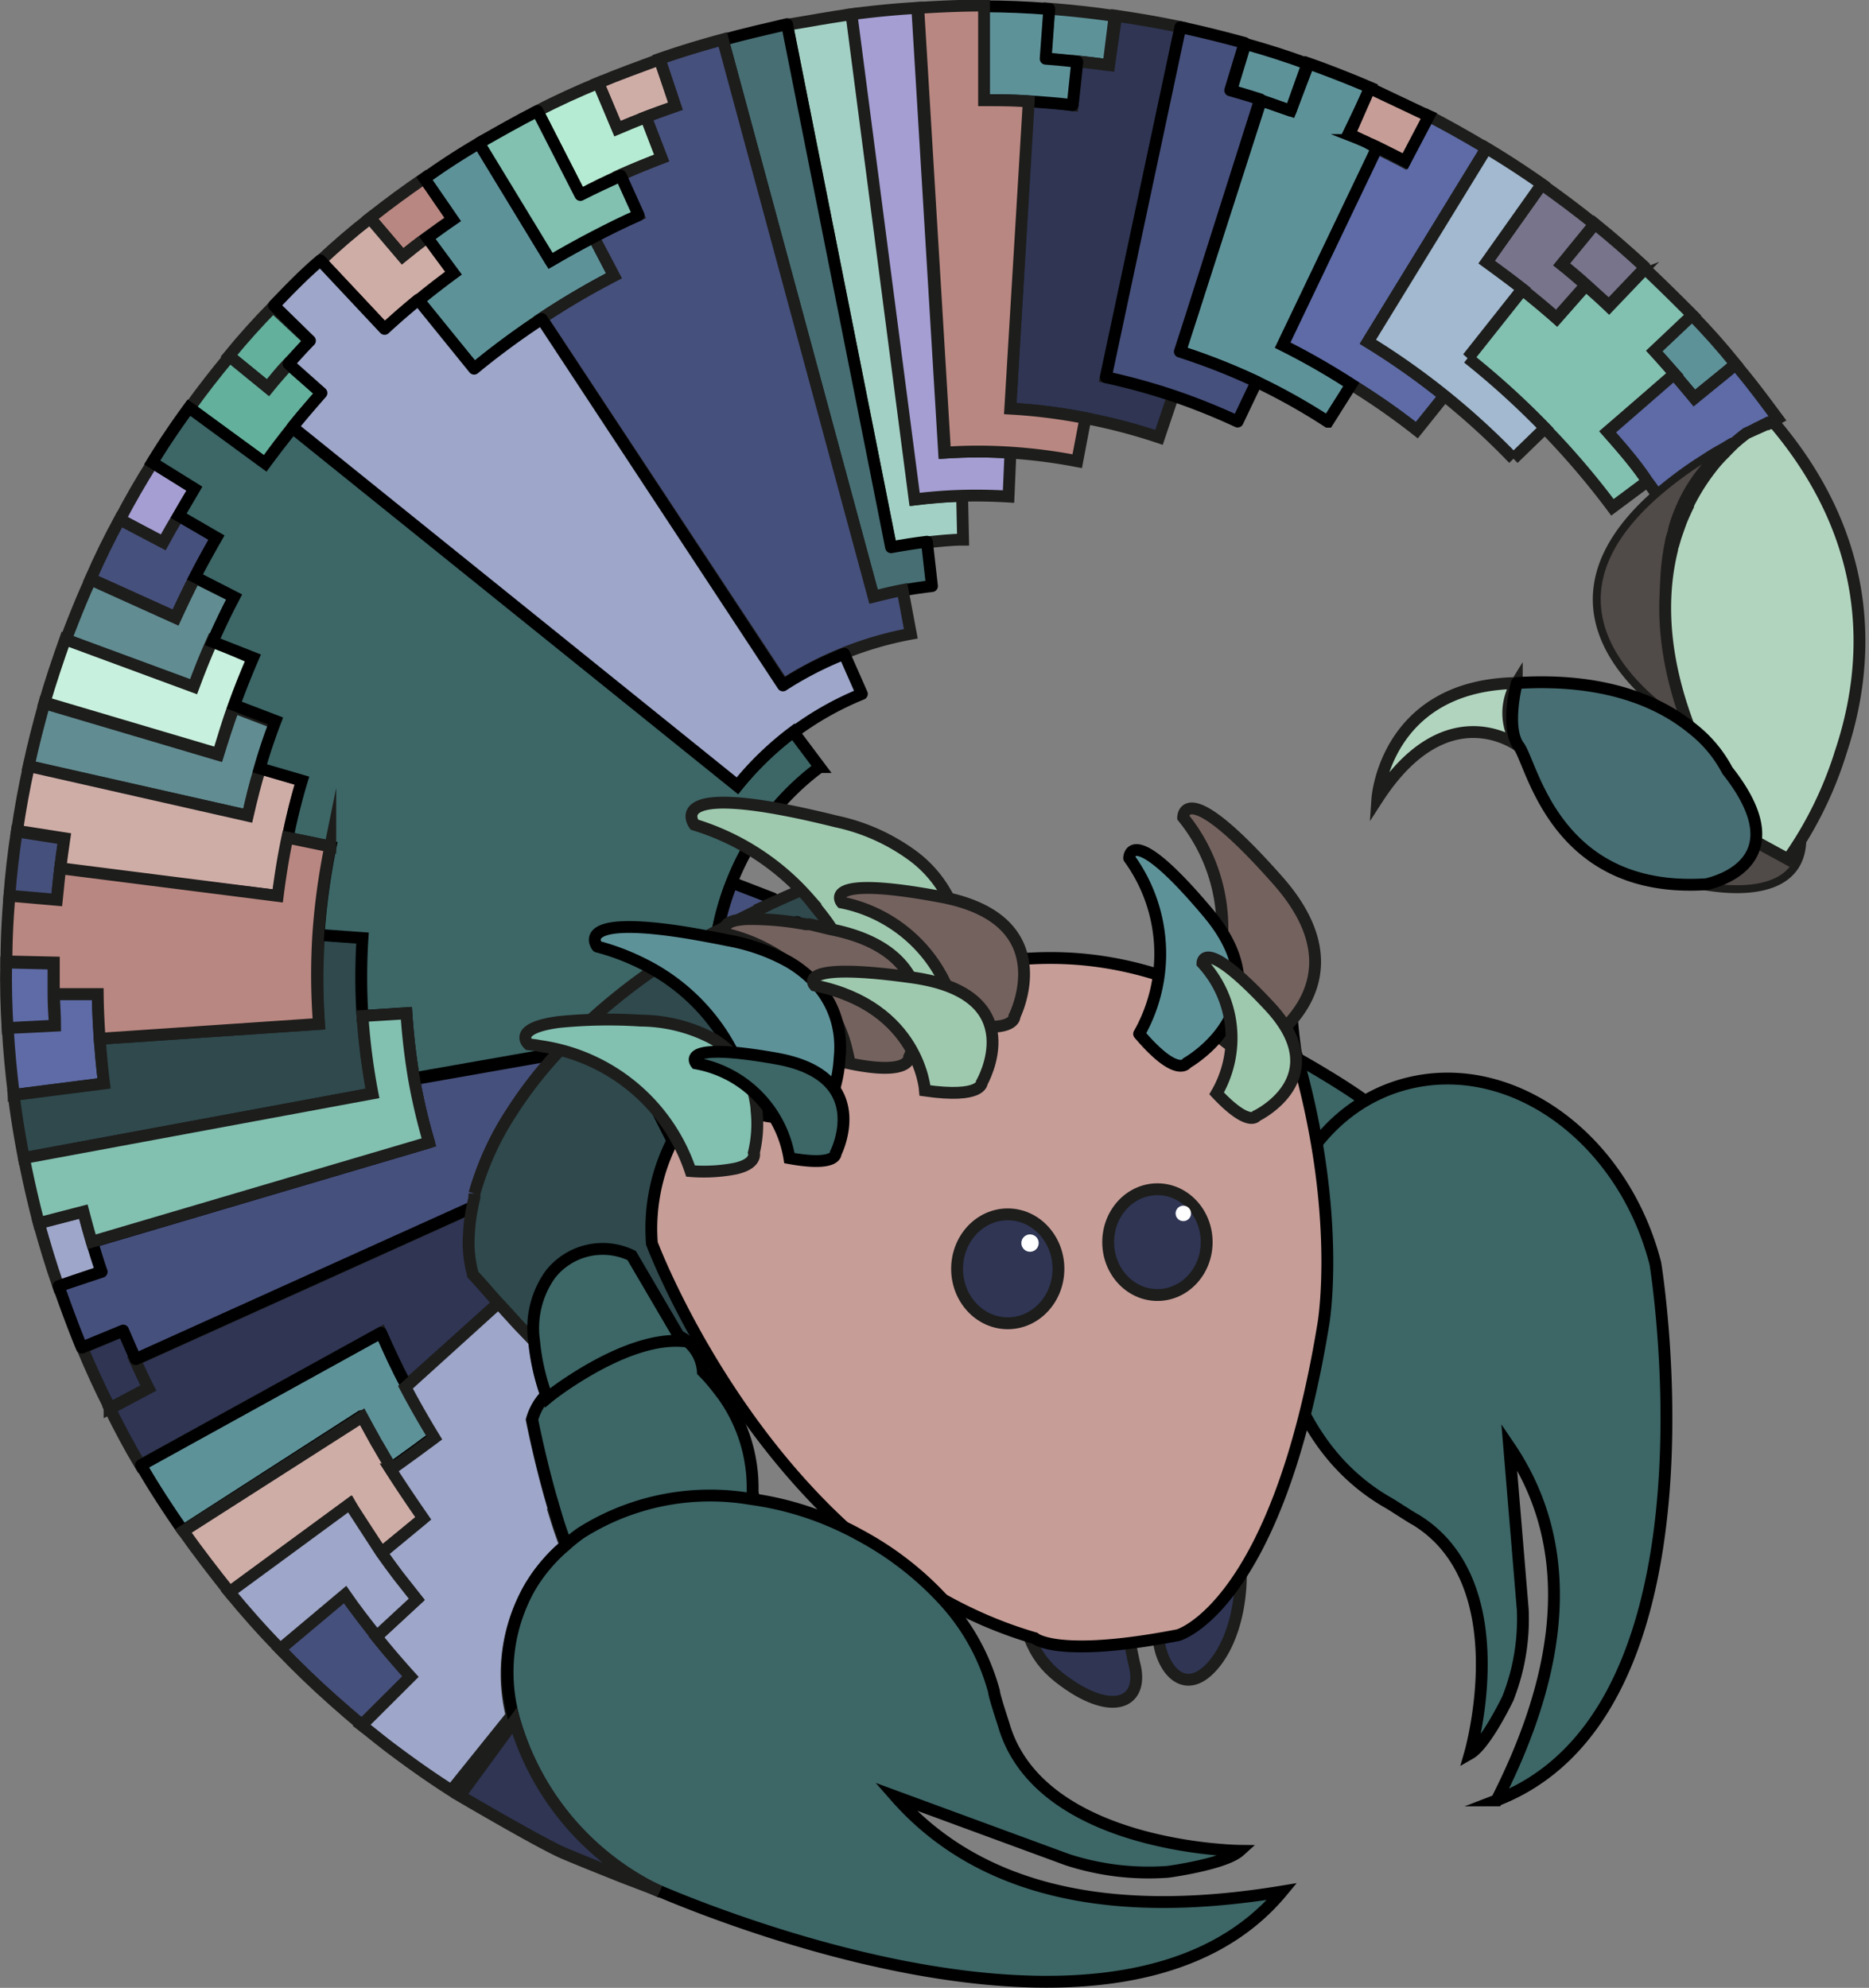 <svg id="Layer_1" data-name="Layer 1" xmlns="http://www.w3.org/2000/svg" viewBox="0 0 118.38 125.9"><rect x="0" y="0" width="118.38" height="125.9" fill="#808080" stroke="none"/><defs><style>.cls-1{fill:#2f3553;}.cls-1,.cls-10,.cls-11,.cls-13,.cls-16,.cls-2,.cls-21,.cls-22,.cls-23,.cls-24,.cls-28,.cls-29,.cls-3,.cls-30,.cls-31,.cls-4,.cls-5,.cls-6,.cls-7,.cls-8,.cls-9{stroke:#1d1d1b;}.cls-1,.cls-10,.cls-11,.cls-12,.cls-13,.cls-16,.cls-2,.cls-20,.cls-21,.cls-22,.cls-23,.cls-24,.cls-25,.cls-28,.cls-29,.cls-3,.cls-30,.cls-31,.cls-32,.cls-4,.cls-5,.cls-6,.cls-7,.cls-8,.cls-9{stroke-miterlimit:10;}.cls-1,.cls-10,.cls-11,.cls-12,.cls-13,.cls-14,.cls-15,.cls-16,.cls-17,.cls-18,.cls-19,.cls-2,.cls-20,.cls-21,.cls-22,.cls-23,.cls-24,.cls-25,.cls-26,.cls-28,.cls-29,.cls-3,.cls-31,.cls-32,.cls-4,.cls-5,.cls-6,.cls-7,.cls-8,.cls-9{stroke-width:0.75px;}.cls-12,.cls-14,.cls-2{fill:#5e9299;}.cls-17,.cls-3{fill:#82c0b0;}.cls-4{fill:#5e6ba6;}.cls-5{fill:#cfada7;}.cls-6{fill:#b6ebd3;}.cls-7{fill:#b98781;}.cls-8{fill:#63b09c;}.cls-9{fill:#77748b;}.cls-10{fill:#a2d0c4;}.cls-11{fill:#a2b9d0;}.cls-12,.cls-14,.cls-15,.cls-17,.cls-18,.cls-19,.cls-20,.cls-25,.cls-26,.cls-32{stroke:#000;}.cls-13{fill:#a49ed3;}.cls-14,.cls-15,.cls-17,.cls-18,.cls-19,.cls-26{stroke-linecap:round;stroke-linejoin:round;}.cls-15{fill:#476e73;}.cls-16,.cls-19{fill:#46507c;}.cls-18,.cls-23{fill:#9ea6c9;}.cls-20{fill:#c69d97;}.cls-21{fill:#618c92;}.cls-22{fill:#2f494d;}.cls-24{fill:#c8f0de;}.cls-25{fill:#3d6666;}.cls-26{fill:#638ab0;}.cls-27,.cls-32{fill:none;}.cls-28{fill:#74625e;}.cls-29{fill:#9ec9ae;}.cls-30{fill:#504a48;stroke-width:0.5px;}.cls-31{fill:#b1d4be;}.cls-33{fill:#fff;}</style></defs><path class="cls-1" d="M82.91,98.74c-.28-2.3-1.68-1.18-2.93-.85s-2.81,1.29-2.21,3.52a22.55,22.55,0,0,1,0,2.6c0,2.07,1.54,4.29,3.43,2.16C82.56,104.64,83.28,101.78,82.91,98.74Z" transform="translate(-4.41 -0.65)"/><path class="cls-1" d="M69,101.83c-.38-2.51,2.11-3,3.62-3s2.94.78,2.94,3.31c0,.46.59,3.49.7,3.9.58,2.2-1,3.26-3.79,1.54C70.47,106.3,69.51,105.15,69,101.83Z" transform="translate(-4.41 -0.65)"/><path class="cls-2" d="M114.33,23.7l-.45.39-2.15,1.75c-.43-.51-.85-1-1.29-1.52s-.87-1-1.32-1.48l2-1.89.42-.38C112.54,21.58,113.46,22.62,114.33,23.7Z" transform="translate(-4.41 -0.65)"/><path class="cls-3" d="M108.77,31.12l-2.23,1.66a50.06,50.06,0,0,0-4.27-5,51.19,51.19,0,0,0-4.89-4.42L100.84,19c.74.6,1.46,1.19,2.17,1.82l1.84-2.09c.5.43,1,.88,1.47,1.33l1.91-2,.38-.39c1,.95,2,1.93,3,2.94v0l-.42.38-2,1.89c.45.49.89,1,1.32,1.48L106.24,28C107.12,29,108,30,108.77,31.12Z" transform="translate(-4.41 -0.65)"/><path class="cls-4" d="M117,27.16l-.22.12-.07,0-.08.05-.15.08-.07,0-.34.17-.54.28a9,9,0,0,0-1.7,1.3L112,30.89h0c-.77.65-1.46,1.29-2.07,1.91-.38-.57-.78-1.13-1.19-1.68C108,30,107.12,29,106.24,28l4.2-3.65c.44.5.86,1,1.29,1.52l2.15-1.75.45-.39C115.26,24.81,116.14,26,117,27.16Z" transform="translate(-4.41 -0.65)"/><path class="cls-2" d="M74.62,4.78c-.65-.09-1.3-.17-2-.24s-1.32-.14-2-.19l.23-3.15h0c1.39.11,2.78.26,4.16.46Z" transform="translate(-4.41 -0.65)"/><path class="cls-5" d="M47.23,7.38c-.63.22-1.25.44-1.87.68s-1.23.48-1.84.74L42.3,5.9c1.29-.54,2.57-1,3.89-1.49Z" transform="translate(-4.41 -0.65)"/><path class="cls-6" d="M46.35,10.66c-.88.34-1.75.69-2.62,1.08S42,12.53,41.17,13L38.45,7.68l0,0C39.75,7,41,6.44,42.3,5.9l1.22,2.9c.61-.26,1.22-.51,1.84-.74Z" transform="translate(-4.41 -0.65)"/><path class="cls-7" d="M33.09,14.52c-.54.37-1.08.76-1.61,1.15s-1.06.8-1.57,1.21l-2.06-2.42.09-.07c1.1-.87,2.21-1.68,3.36-2.47Z" transform="translate(-4.41 -0.65)"/><path class="cls-5" d="M33.14,17.92c-.76.56-1.5,1.13-2.24,1.74s-1.44,1.21-2.13,1.85L24.7,17.17l.05-.05h0c1-.93,2-1.8,3.1-2.65l2.06,2.42c.51-.41,1-.82,1.57-1.21Z" transform="translate(-4.41 -0.65)"/><path class="cls-8" d="M24,22.23c-.45.48-.9,1-1.35,1.46s-.87,1-1.29,1.5l-2.45-2s0,0,0,0c.89-1.09,1.82-2.12,2.79-3.11h0Z" transform="translate(-4.41 -0.65)"/><path class="cls-8" d="M24.77,25.54c-.62.71-1.24,1.42-1.83,2.16S21.77,29.19,21.21,30l-4.5-3.27-.31-.22c.81-1.13,1.67-2.23,2.55-3.29l2.45,2c.42-.52.85-1,1.29-1.5Z" transform="translate(-4.41 -0.65)"/><path class="cls-9" d="M108.61,17.61l-.38.39-1.91,2c-.49-.45-1-.9-1.47-1.33s-1-.87-1.52-1.29l1.77-2.15.32-.41h0c1.09.88,2.14,1.8,3.16,2.74C108.6,17.6,108.6,17.61,108.61,17.61Z" transform="translate(-4.41 -0.65)"/><path class="cls-9" d="M104.85,18.7,103,20.79c-.71-.63-1.43-1.22-2.17-1.82s-1.51-1.15-2.27-1.7l3.5-4.94h0c1.15.81,2.25,1.64,3.34,2.51l-2.09,2.56C103.85,17.83,104.35,18.26,104.85,18.7Z" transform="translate(-4.41 -0.65)"/><path class="cls-4" d="M95.89,25.72l-1.74,2.17A43.26,43.26,0,0,0,90,25a44.45,44.45,0,0,0-4.43-2.45l6-12.54c.66.33,1.41.7,1.76.89L94.91,8c1.25.65,2.46,1.33,3.65,2.05l-.23.39L91.05,22.31A46.36,46.36,0,0,1,95.89,25.72Z" transform="translate(-4.41 -0.65)"/><path class="cls-10" d="M65.41,34.83c-.77,0-1.52.09-2.29.17s-1.51.21-2.27.35L54.26,2.22C55.63,2,57,1.73,58.4,1.55l4,30.73c1-.12,2-.2,2.95-.23Z" transform="translate(-4.41 -0.65)"/><path class="cls-11" d="M102.27,27.76l-2,1.94a47.08,47.08,0,0,0-4.38-4,46.36,46.36,0,0,0-4.84-3.41l7.28-11.87.23-.39c1.21.72,2.37,1.48,3.51,2.28l-3.5,4.94c.76.55,1.53,1.12,2.27,1.7l-3.46,4.37A51.19,51.19,0,0,1,102.27,27.76Z" transform="translate(-4.41 -0.65)"/><path class="cls-1" d="M77.82,28.35a35.46,35.46,0,0,0-4.66-1.22,34.41,34.41,0,0,0-4.76-.6L69.53,7.06c1,.07,1.89.13,2.82.25l.31-2.77c.66.07,1.31.15,2,.24l.45-3.13h0c1.37.2,2.73.43,4.09.72L74.45,24.54a39.49,39.49,0,0,1,4.26,1.17Z" transform="translate(-4.41 -0.65)"/><path class="cls-12" d="M90,25l-1.49,2.36A38.92,38.92,0,0,0,84,24.83a40.2,40.2,0,0,0-4.84-1.91l.73-2.26L84.14,7.44,84.28,7h0l1.88.65,1-2.62.13-.36c.64.22,1.27.46,1.91.71s1.33.53,2,.82l-.2.47L89.8,9.17l.89.35a3.23,3.23,0,0,1,.42.2l.54.25-6,12.54A44.45,44.45,0,0,1,90,25Z" transform="translate(-4.41 -0.65)"/><path class="cls-13" d="M68.29,32.1c-1-.06-2-.08-3-.05s-2,.11-2.95.23l-4-30.73c1.38-.18,2.77-.32,4.17-.4l1.7,28.17a31,31,0,0,1,4.2,0Z" transform="translate(-4.41 -0.65)"/><path class="cls-14" d="M72.35,7.31c-.93-.12-1.87-.18-2.82-.25S67.64,7,66.7,7l0-5.95c1.38,0,2.78.06,4.17.17l-.23,3.15c.66.05,1.32.11,2,.19Z" transform="translate(-4.41 -0.65)"/><path class="cls-12" d="M43.3,18.12A51.4,51.4,0,0,0,34.44,24l-3.54-4.3c.74-.61,1.48-1.18,2.24-1.74l-1.66-2.25c.53-.39,1.07-.78,1.61-1.15l-1.79-2.6h0Q33,10.74,34.75,9.72l4.53,7.45c.9-.54,1.82-1.05,2.75-1.52Z" transform="translate(-4.41 -0.65)"/><path class="cls-15" d="M63.44,37.77c-.62.07-1.25.16-1.86.28s-1.23.27-1.84.42L50.19,3.18c1.34-.37,2.7-.68,4.07-1l6.59,33.13c.76-.14,1.52-.26,2.27-.35Z" transform="translate(-4.41 -0.65)"/><path class="cls-16" d="M62.1,40.79A22.13,22.13,0,0,0,57.91,42a22.37,22.37,0,0,0-3.88,2L38.72,20.81a49,49,0,0,1,4.58-2.69L42,15.65c.93-.48,1.88-.94,2.83-1.37l-1.13-2.54c.87-.39,1.74-.74,2.62-1.08l-1-2.6c.62-.24,1.24-.46,1.87-.68l-1-3h0c1.31-.46,2.64-.86,4-1.23l9.55,35.29c.61-.15,1.22-.3,1.84-.42Z" transform="translate(-4.41 -0.65)"/><path class="cls-14" d="M86.16,7.66,84.28,7h0c-.63-.2-1.26-.39-1.9-.57l.91-3c1.33.37,2.65.79,3.95,1.27L87.11,5Z" transform="translate(-4.41 -0.65)"/><path class="cls-17" d="M44.86,14.28c-1,.43-1.9.89-2.83,1.37s-1.85,1-2.75,1.52L34.75,9.72l.07-.05h0C36,9,37.22,8.3,38.45,7.68L41.17,13c.85-.43,1.7-.83,2.56-1.22Z" transform="translate(-4.41 -0.65)"/><path class="cls-18" d="M59,44.6a19.56,19.56,0,0,0-7.85,5.83L22.94,27.7c.59-.74,1.21-1.45,1.83-2.16l-2.08-1.85c.45-.5.9-1,1.35-1.46L21.76,20c.95-1,1.92-2,2.94-2.86l4.07,4.34c.69-.64,1.41-1.26,2.13-1.85L34.44,24a48.54,48.54,0,0,1,4.28-3.15L54,44.06a22.37,22.37,0,0,1,3.88-2Z" transform="translate(-4.41 -0.65)"/><path class="cls-7" d="M72.64,29.86a34.21,34.21,0,0,0-4.17-.54,31,31,0,0,0-4.2,0L62.57,1.15C64,1.06,65.35,1,66.74,1l0,6c.94,0,1.88,0,2.83.08L68.4,26.53a34.41,34.41,0,0,1,4.76.6Z" transform="translate(-4.41 -0.65)"/><path class="cls-19" d="M84,24.83,82.8,27.35a40.09,40.09,0,0,0-4.09-1.64,39.49,39.49,0,0,0-4.26-1.17L79.17,2.37h0c1.36.29,2.72.63,4.07,1h0l-.91,3c.64.18,1.27.37,1.9.57l-.14.42L79.87,20.66l-.73,2.26A40.2,40.2,0,0,1,84,24.83Z" transform="translate(-4.41 -0.65)"/><path class="cls-20" d="M94.91,8l-1.5,2.86c-.35-.19-1.1-.56-1.76-.89h0c-.17-.08-.35-.17-.54-.24a3.23,3.23,0,0,0-.42-.2h0c-.27-.13-.54-.26-.81-.37l1.08-2.46.2-.47L93,7.1l1.77.84h0Z" transform="translate(-4.41 -0.65)"/><path class="cls-13" d="M16.74,31.6c-.35.57-.69,1.13-1,1.71s-.66,1.15-1,1.72L12,33.55c.65-1.24,1.34-2.44,2.08-3.61Z" transform="translate(-4.41 -0.65)"/><path class="cls-16" d="M18.12,34.7c-.47.82-.93,1.65-1.36,2.49s-.84,1.69-1.23,2.55l-5.38-2.43c.56-1.28,1.17-2.54,1.84-3.76L14.75,35c.31-.57.64-1.16,1-1.72Z" transform="translate(-4.41 -0.65)"/><path class="cls-21" d="M19.24,38.46c-.49.94-.93,1.88-1.36,2.84s-.81,1.93-1.18,2.91l-8.13-3c.16-.44.32-.87.5-1.31.34-.86.69-1.71,1.08-2.55l5.38,2.43q.59-1.29,1.23-2.55Z" transform="translate(-4.41 -0.65)"/><path class="cls-21" d="M20.1,52.31,6.22,49.19c.29-1.36.64-2.69,1-4h0l11,3.26c.31-1,.64-2,1-3l2.61,1c-.35,1-.69,2-1,3S20.33,51.29,20.1,52.31Z" transform="translate(-4.41 -0.65)"/><path class="cls-16" d="M5,57.45H5c.1-1.37.26-2.75.47-4.14l3,.47c-.1.65-.19,1.31-.27,2s-.14,1.31-.21,2Z" transform="translate(-4.41 -0.65)"/><path class="cls-4" d="M7.89,65.64l-3,.15c-.08-1.38-.12-2.78-.09-4.18l3,.07c0,.66,0,1.32,0,2S7.85,65,7.89,65.64Z" transform="translate(-4.41 -0.65)"/><path class="cls-4" d="M11,69.27,5.28,70s0-.06,0-.08c-.17-1.38-.3-2.76-.38-4.16l3-.15c0-.66-.06-1.33-.07-2l2.78,0c0,.94.06,1.9.12,2.83S10.87,68.33,11,69.27Z" transform="translate(-4.41 -0.65)"/><path class="cls-22" d="M28,69.9,5.92,74c-.25-1.31-.47-2.62-.64-4L11,69.27c-.12-.94-.2-1.88-.27-2.83l13.89-.94a41,41,0,0,1,0-5.65l2.78.2a38.77,38.77,0,0,0,0,4.94A40.16,40.16,0,0,0,28,69.9Z" transform="translate(-4.41 -0.65)"/><path class="cls-23" d="M10.82,81.19l-2.72.92c-.45-1.31-.86-2.65-1.23-4l2.82-.73c.17.64.34,1.28.53,1.91S10.61,80.57,10.82,81.19Z" transform="translate(-4.41 -0.65)"/><path class="cls-1" d="M13.84,88.53l-2.49,1.32,0-.07c-.62-1.22-1.19-2.47-1.73-3.76l2.62-1.1c.26.6.52,1.21.79,1.81S13.55,87.94,13.84,88.53Z" transform="translate(-4.41 -0.65)"/><path class="cls-1" d="M51.22,69.48l-3.55,3.18-1,.86L36,83.16l-5.85,5.25c-.57-1.1-1.1-2.21-1.61-3.35L13.3,93.45s0,0,0,0c-.69-1.16-1.33-2.36-1.93-3.58l0,0,2.44-1.3h0c-.3-.58-.57-1.19-.85-1.79l21.28-9.61,12.11-5.46.72-.32,1.36-.62.47-.22.48-.21Z" transform="translate(-4.41 -0.65)"/><path class="cls-14" d="M31.94,91.62l-.43.32-.18.13-.58.43-1.54,1.11-.05,0c-.3-.49-.6-1-.88-1.49L28.2,92c-.31-.55-.61-1.11-.91-1.66L16,97.6c-.94-1.35-1.84-2.73-2.66-4.15l15.2-8.39c.51,1.14,1,2.25,1.61,3.35S31.3,90.57,31.94,91.62Z" transform="translate(-4.41 -0.65)"/><path class="cls-5" d="M31.24,96.8,28.59,99h0c-.71-1-1.4-2-2-3.08l-7.62,5.59c-1-1.26-2-2.55-2.95-3.89l11.33-7.24c.3.55.6,1.11.91,1.66l.08.13c.28.5.58,1,.88,1.49h0c.43.69.86,1.37,1.32,2l.21.31C30.87,96.27,31.05,96.54,31.24,96.8Z" transform="translate(-4.41 -0.65)"/><path class="cls-16" d="M30.42,106.82l-3.09,3.08h0c-.59-.49-1.17-1-1.75-1.51-1.19-1.05-2.34-2.16-3.44-3.31l4.11-3.45c.66.91,1.33,1.78,2,2.65.35.44.7.86,1.06,1.28S30.05,106.41,30.42,106.82Z" transform="translate(-4.41 -0.65)"/><path class="cls-24" d="M18.23,48.4l-11-3.26c.39-1.33.83-2.65,1.31-4l8.13,3c.37-1,.77-2,1.18-2.91l2.55,1.12c-.43,1-.83,2-1.19,3S18.54,47.38,18.23,48.4Z" transform="translate(-4.41 -0.65)"/><path class="cls-5" d="M22,57.39,8.22,55.74c.08-.66.17-1.32.27-2l-3-.47c.2-1.37.45-2.74.75-4.1h0L20.1,52.31c.23-1,.48-2,.78-3l2.67.78c-.36,1.19-.66,2.41-.9,3.62S22.2,56.15,22,57.39Z" transform="translate(-4.41 -0.65)"/><path class="cls-25" d="M50.77,56.49a16.64,16.64,0,0,0-.94,9.07l-19.2,3.38a40.93,40.93,0,0,1-.48-4.12L27.37,65a38.77,38.77,0,0,1,0-4.94l-2.78-.2a42.41,42.41,0,0,1,.76-5.59l-2.72-.56c.24-1.21.54-2.43.9-3.62l-2.67-.78c.28-1,.62-2,1-3l-2.61-1c.36-1,.76-2,1.19-3L17.88,41.3c.43-1,.87-1.9,1.36-2.84l-2.48-1.27c.43-.84.89-1.67,1.36-2.49l-2.4-1.39c.33-.58.67-1.14,1-1.71l-2.67-1.66h0c.73-1.2,1.51-2.35,2.33-3.47l.31.22L21.21,30c.56-.76,1.14-1.51,1.73-2.25L51.11,50.43A19.75,19.75,0,0,1,54.66,47l1.67,2.23A16.66,16.66,0,0,0,50.77,56.49Z" transform="translate(-4.41 -0.65)"/><path class="cls-7" d="M24.61,65.5l-13.89.94c-.06-.93-.11-1.89-.12-2.83l-2.78,0c0-.66,0-1.32,0-2l-3-.07c0-1.38.07-2.76.19-4.16l3,.26c.07-.66.13-1.31.21-2L22,57.39c.16-1.24.35-2.47.61-3.69l2.72.56a42.41,42.41,0,0,0-.76,5.59A41,41,0,0,0,24.61,65.5Z" transform="translate(-4.41 -0.65)"/><path class="cls-19" d="M53.61,68.4l-2.39,1.08-1.8.81-.48.21-.48.22L13,86.73c-.27-.6-.53-1.21-.79-1.81L9.59,86h0v0c-.53-1.27-1-2.57-1.47-3.89l2.73-.91c-.22-.62-.41-1.26-.6-1.89L31.58,73a34.48,34.48,0,0,1-.94-4l19.2-3.38a16.63,16.63,0,0,1,.93-9.07l2.59,1a13.83,13.83,0,0,0,.25,10.88Z" transform="translate(-4.41 -0.65)"/><path class="cls-3" d="M31.58,73,10.22,79.3c-.19-.63-.36-1.27-.53-1.91l-2.82.73c-.35-1.33-.66-2.69-.93-4.06,0,0,0,0,0-.07L28,69.9A40.16,40.16,0,0,1,27.37,65l2.78-.17a40.93,40.93,0,0,0,.48,4.12A37.41,37.41,0,0,0,31.58,73Z" transform="translate(-4.41 -0.65)"/><path class="cls-23" d="M40.26,98.53A10.35,10.35,0,0,0,38,101.14a10.91,10.91,0,0,0-1.18,8.16L33,114.05c-1.32-.84-2.57-1.73-3.81-2.66h0c-.64-.48-1.26-1-1.87-1.47h0l3.09-3.08h0c-.37-.41-.74-.83-1.1-1.25s-.71-.84-1.06-1.28l2.54-2.35-1.14-1.46c-.37-.49-.73-1-1.08-1.49l2.65-2.19-.55-.8-.21-.31q-.68-1-1.32-2h0l.05,0,1.54-1.11.58-.43.18-.13.43-.32c-.64-1.05-1.25-2.11-1.83-3.21L36,83.16c.46.52.92,1,1.36,1.48l.83.86.09.09A14,14,0,0,0,39,89a3.64,3.64,0,0,0-.91,1.57s.45,2.33,1.19,4.94c.14.48.28,1,.43,1.45S40.07,98,40.26,98.53Z" transform="translate(-4.41 -0.65)"/><polygon class="cls-23" points="24.17 98.32 26.83 96.14 24.18 98.33 24.17 98.33 24.17 98.32"/><path class="cls-23" d="M47.38,101.4l-3.87,5.4-1.17,1.62-.16-.13c-.85-.66-1.68-1.35-2.48-2.06l-.2-.18-2.64,3.25A10.91,10.91,0,0,1,38,101.14a10.35,10.35,0,0,1,2.22-2.61c-.19-.51-.37-1-.55-1.58.55.29,1.09.55,1.58.78s.82.38,1.18.53c1.32.56,2.18.82,2.18.82l1.65,1.42Z" transform="translate(-4.41 -0.65)"/><path class="cls-23" d="M30.81,101.94l-2.54,2.35c-.7-.87-1.37-1.74-2-2.65l-4.11,3.45c-1.13-1.15-2.2-2.36-3.22-3.6l7.62-5.59c.65,1,1.34,2.07,2,3.08h0c.35.5.72,1,1.09,1.49Z" transform="translate(-4.41 -0.65)"/><path class="cls-25" d="M90.94,76.14a10,10,0,0,1,2.2-1.6.53.53,0,0,1,.1-.06c2.06-1.09-1.62-3.79-4.91-5.77-2.19-1.33-4.21-2.33-4.21-2.33s-2.25-.3-5.76,3.39A6.12,6.12,0,0,0,77,71.67a2.32,2.32,0,0,0,1.48,3.08,9,9,0,0,0,1,1.35h0l.07.09a10,10,0,0,0,5.16,3.27,9.42,9.42,0,0,0,3.71.14A11.19,11.19,0,0,1,90.94,76.14Z" transform="translate(-4.41 -0.65)"/><path class="cls-25" d="M73,68.92a3.57,3.57,0,0,1,2.47-4.06c3.09-1.11,7.16,2,7.16,2s-4.7,3-5.48,6.19Z" transform="translate(-4.41 -0.65)"/><path class="cls-25" d="M99.19,114.68c14.73-5.67,10.07-34,10.07-34-2-7.81-8.87-12.94-15.44-11.47s-10.3,9-8.34,16.81c1.13,4.5,3.41,7.81,6.81,9.78.21.1,1.56,1,1.75,1.08,6.62,4,3.48,14.83,3.48,14.83,1-.57,2.4-3.5,2.4-3.5a13.7,13.7,0,0,0,.94-5.61L100,92.26c5.21,7.69,2.21,16.49-.8,22.42Z" transform="translate(-4.41 -0.65)"/><path class="cls-12" d="M56,112.93l-2.15,3.26c-1.15-.74-2.28-1.53-3.38-2.33l-4.06,5.5h0c-1.55-.82-3.06-1.68-4.51-2.6l7.43-8.83c1,.92,2.14,1.79,3.25,2.62S54.82,112.17,56,112.93Z" transform="translate(-4.41 -0.65)"/><path class="cls-26" d="M57.37,118.32l-2.55,4.81-.31-.12c-1.17-.45-2.32-.92-3.45-1.42h0c-1.6-.69-3.14-1.44-4.65-2.23l4.06-5.5c1.1.8,2.23,1.59,3.38,2.33S56.17,117.65,57.37,118.32Z" transform="translate(-4.41 -0.65)"/><path class="cls-22" d="M67.68,65.83a3.73,3.73,0,0,1-.54,0c-.36,0-.85,0-1.48.08h0a23.53,23.53,0,0,0-3.28.41l-.69.14h0a20.51,20.51,0,0,0-3.83,1.24l-.31.15c-.45.21-.89.45-1.33.7a0,0,0,0,0,0,0,13.77,13.77,0,0,0-3,2.39,2.38,2.38,0,0,0-.34.38,4.64,4.64,0,0,0-.37.42,12.85,12.85,0,0,0-1.8,3c-1.23,2.86-1.75,6.64-1,11.64a1.46,1.46,0,0,0-.13.55,4.36,4.36,0,0,0,0,.88c0,.11,0,.22,0,.35a21.29,21.29,0,0,0,2,6s0,0,0,0c.11.24.24.49.36.75A.33.33,0,0,1,52,95l0,.08a.93.93,0,0,1,.05.1h-.05a4.88,4.88,0,0,1-2.36-.52c-.21-.08-.42-.18-.65-.29a27.06,27.06,0,0,1-5.34-3.63c-.36-.3-.72-.61-1.1-1-.58-.49-1.19-1-1.83-1.66L40.69,88l-.33-.31L39.61,87c-.16-.17-.32-.34-.5-.5s-.23-.24-.36-.36-.33-.36-.51-.55l-.09-.09-.83-.86c-.44-.47-.9-1-1.36-1.48l0,0c-.51-.56-1-1.15-1.59-1.78,0,0,0,0,0,0a7.41,7.41,0,0,1-.26-2.55,10.57,10.57,0,0,1,.2-1.64q.06-.33.15-.69s0,0,0-.07a.11.11,0,0,1,0-.08s0-.07,0-.11A18.72,18.72,0,0,1,36.87,71a26.13,26.13,0,0,1,2.84-3.65c.37-.41.76-.82,1.18-1.23s.82-.78,1.26-1.17a37.6,37.6,0,0,1,3.49-2.75c.87-.62,1.81-1.22,2.81-1.81.44-.27.89-.52,1.35-.77l.06,0h0c.43-.25.88-.48,1.34-.72.64-.33,1.31-.65,2-1l.63-.29a62,62,0,0,1,6-2.34l.66-.32.31-.14s2.08.83,4.15,4.43a18.14,18.14,0,0,1,1,2.07l.18.47c0,.13.11.29.17.47C66.87,63.57,67.69,65.82,67.68,65.83Z" transform="translate(-4.41 -0.65)"/><path class="cls-20" d="M45.7,79.4s7.53,20.14,24.24,25c0,0,1.41,1.3,9.1-.19,0,0,6.25-1.75,9.19-19.7,0,0,1.23-7-1.75-17.22a31.42,31.42,0,0,1-.32-5.65c.22-1.8-1.88,4.69-1.88,4.69s1.33-7.17-.92-9.35c0,0-.6,6.29-1.58,6.72-.78.35-5.84-3.33-14.14-2.14a27.69,27.69,0,0,0-7.11,2.07,49.72,49.72,0,0,1-5.4-4.4c-1.22-1.39.9,5.73,1.41,6.29,0,0-5.42.3-5.79,4.08l-6.39-1.94L47,72.9A12.26,12.26,0,0,0,45.7,79.4Z" transform="translate(-4.41 -0.65)"/><path class="cls-27" d="M82.14,89.4s3,1.48,3.63-1.78" transform="translate(-4.41 -0.65)"/><path class="cls-28" d="M80.35,65a11.15,11.15,0,0,0-1-12.58s0-2.79,6,4S84,67.1,84,67.1,83.26,68.31,80.35,65Z" transform="translate(-4.41 -0.65)"/><path class="cls-14" d="M76.56,66.13A10.3,10.3,0,0,0,75.93,55s0-2.48,5,3.47-1.34,9.5-1.34,9.5S79,69,76.56,66.13Z" transform="translate(-4.41 -0.65)"/><path class="cls-29" d="M81.47,69.9a7,7,0,0,0-.9-8.25s0-1.82,4.24,2.72S84,71.32,84,71.32,83.54,72.1,81.47,69.9Z" transform="translate(-4.41 -0.65)"/><path class="cls-29" d="M64.2,65.92a2.32,2.32,0,0,1-.92.25,11.65,11.65,0,0,1-3.78-.47,12.6,12.6,0,0,0-.6-2.4c-.11-.35-.25-.72-.41-1.1a16.35,16.35,0,0,0-1.62-3.06v0c-.37-.52-.77-1-1.24-1.59a15.72,15.72,0,0,0-7.24-4.67s-2.25-3,9-.2a12.59,12.59,0,0,1,4.89,2.21,7.61,7.61,0,0,1,2.74,4,9.36,9.36,0,0,1,.3,3.43c0,.21-.05.37-.07.48a.82.82,0,0,1,0,.22h0a10.11,10.11,0,0,1-.56,2.19S64.77,65.62,64.2,65.92Z" transform="translate(-4.41 -0.65)"/><path class="cls-28" d="M58.21,68a4.78,4.78,0,0,0-.11-.6,9.53,9.53,0,0,0-.31-1.12,10.73,10.73,0,0,0-1.27-2.46A9.61,9.61,0,0,0,54.82,62a10.87,10.87,0,0,0-4.36-2.19.47.47,0,0,1-.1-.22c-.07-.26,0-.67,1.37-.73a18.62,18.62,0,0,1,3.72.33h0l.26,0L57,59.5c2.8.55,4.26,1.68,5,2.92a4.61,4.61,0,0,1,.39.93,5.56,5.56,0,0,1,.13,2.41c0,.12,0,.24-.05.34a7.19,7.19,0,0,1-.23.85,4.39,4.39,0,0,1-.24.64S62.14,68.82,58.21,68Z" transform="translate(-4.41 -0.65)"/><path class="cls-28" d="M65.06,65.46a9.26,9.26,0,0,0-7.34-7.65S56.25,56,64,57.45,68.67,65,68.67,65,68.79,66.16,65.06,65.46Z" transform="translate(-4.41 -0.65)"/><path class="cls-14" d="M53.35,71.38c-.21,0-.43-.06-.68-.1l-.36-.07-.2,0a10,10,0,0,0-.38-1.7c-.12-.39-.29-.83-.48-1.3-.07-.17-.15-.35-.24-.53a6.49,6.49,0,0,0-.33-.64,12.7,12.7,0,0,0-5.62-5.38,14.78,14.78,0,0,0-2.82-1.06s-1.65-2.07,5.79-.86c.75.13,1.58.28,2.51.47a12.38,12.38,0,0,1,3.81,1.35,7.41,7.41,0,0,1,1.59,1.23,5.86,5.86,0,0,1,1.65,3.48,6.5,6.5,0,0,1,0,1.39,8.48,8.48,0,0,1-.29,1.78,7.56,7.56,0,0,1-.42,1.22S57,71.92,53.35,71.38Z" transform="translate(-4.41 -0.65)"/><path class="cls-3" d="M51,74.66a10.54,10.54,0,0,1-2.85.16,11.77,11.77,0,0,0-9.52-7.92c-.24-.05-.49-.08-.74-.11,0,0-1.13-1,1.9-1.41A31.69,31.69,0,0,1,45,65.29a9.91,9.91,0,0,1,4.43,1.08,5.29,5.29,0,0,1,.87.59,4.64,4.64,0,0,1,.4.36,5.14,5.14,0,0,1,1.18,1.76,5.75,5.75,0,0,1,.39,1.38,3.31,3.31,0,0,1,.06.54,7.76,7.76,0,0,1-.17,2.65S52.4,74.34,51,74.66Z" transform="translate(-4.41 -0.65)"/><path class="cls-25" d="M54.41,74a7.29,7.29,0,0,0-5.91-6s-1.19-1.42,5.08-.31,3.76,6,3.76,6S57.43,74.55,54.41,74Z" transform="translate(-4.41 -0.65)"/><path class="cls-29" d="M63,69.72s-.35-5.33-7-6.66c0,0-1.4-1.57,6.21-.5s4.39,6.65,4.39,6.65S66.64,70.24,63,69.72Z" transform="translate(-4.41 -0.65)"/><path class="cls-25" d="M52.08,95.1v.11l0,.38a9.58,9.58,0,0,1-1,3.34,13.38,13.38,0,0,0-4.55,1.46l-.2.11a11.41,11.41,0,0,0-2.23,1.6l-.1.09c-1.36,1.28-2.67-.87-3.71-3.66-.19-.51-.37-1-.55-1.58s-.29-1-.43-1.45c-.74-2.61-1.19-4.94-1.19-4.94A3.64,3.64,0,0,1,39,89a9.08,9.08,0,0,1,1.36-1.26,17,17,0,0,1,3.23-1.92,7.21,7.21,0,0,1,2.47-.74,3,3,0,0,1,1.25.14,2.7,2.7,0,0,1,1.62,2.29,9.77,9.77,0,0,1,.66.73c.15.18.32.4.5.64,0,0,0,0,0,0l.08.1A10.07,10.07,0,0,1,52.08,95.1Z" transform="translate(-4.41 -0.65)"/><path class="cls-25" d="M47.52,85.58c-2.37-.13-5.13,1.36-6.83,2.46-1,.64-1.61,1.15-1.61,1.15L39,89a14,14,0,0,1-.76-3.4,5.87,5.87,0,0,1,1-4.2,4.21,4.21,0,0,1,5.18-1.23l2.93,5Z" transform="translate(-4.41 -0.65)"/><path class="cls-25" d="M85.61,120.45s0,0,0,0c-9.83,11.86-34.92,1.88-39.37,0l-.05,0-.63-.28A17.31,17.31,0,0,1,37,109.63a2,2,0,0,1-.09-.33A10.91,10.91,0,0,1,38,101.14a10.35,10.35,0,0,1,2.22-2.61,9.8,9.8,0,0,1,1-.8,15.3,15.3,0,0,1,10.76-2.14A19.66,19.66,0,0,1,58,97.43c.32.15.63.32.94.49a20.1,20.1,0,0,1,5.17,4,13.83,13.83,0,0,1,3.26,5.86c0,.24.54,1.86.61,2.09,2.26,7.87,14.95,8,14.95,8-.94.85-4.54,1.33-4.54,1.33a16.64,16.64,0,0,1-6.38-.77l-10.88-4C67.77,122,78.24,121.66,85.61,120.45Z" transform="translate(-4.41 -0.65)"/><path class="cls-30" d="M114.38,47.7s4.9,3.36,4.1,6.9-6.69,2.06-6.69,2.06a4.06,4.06,0,0,0,3.48-3.28c.42-2.9-2.72-5.7-2.72-5.7l-1-.9Z" transform="translate(-4.41 -0.65)"/><path class="cls-30" d="M111.42,46.7s-12.52-6.88-1-15.69c.56-.43,1.18-.87,1.87-1.3.33-.22.68-.44,1.06-.65s.46-.28.72-.42a9.55,9.55,0,0,0-1.57,1.46,10.27,10.27,0,0,0-1.46,2.17l0,0s0,.11-.08.16c-.13.3-.27.61-.39.93a7.46,7.46,0,0,0-.26.84c0,.14-.08.27-.11.41a2.23,2.23,0,0,0-.09.39C109.52,37.85,109.68,41.64,111.42,46.7Z" transform="translate(-4.41 -0.65)"/><path class="cls-31" d="M117.66,55.07,115,53.62c-5.22-8-5.71-14-4.68-18.16,0-.13.07-.26.1-.39l.12-.41c.1-.3.2-.58.3-.86s.27-.65.41-.95c0-.06.06-.11.08-.16l0-.07a13.44,13.44,0,0,1,1.44-2.3,8.7,8.7,0,0,1,.89-1c.19-.21.38-.39.53-.54a9.64,9.64,0,0,1,.84-.69l1-.45.27-.12.06,0,.12-.06.07,0h0l.18-.09h0l0,0s0,0,0,0c6.63,7.77,6.06,15.54,4.28,20.89A24.23,24.23,0,0,1,117.66,55.07Z" transform="translate(-4.41 -0.65)"/><path class="cls-31" d="M91.65,51.24s.48-7.21,8.83-7.33a3.63,3.63,0,0,0,.13,4S96.07,44.41,91.65,51.24Z" transform="translate(-4.41 -0.65)"/><path class="cls-15" d="M113.82,49.45a8.2,8.2,0,0,0-2.24-2.67c-1.94-1.59-5.37-3.23-11.1-2.87,0,0-.74,2.84.13,4s2.29,9.39,11.91,8.74C112.52,56.62,118.6,55.5,113.82,49.45Z" transform="translate(-4.41 -0.65)"/><path class="cls-1" d="M46.19,120.43l-2.36-.9C42.51,119,41,118.4,40.07,118c-1.49-.65-6.54-3.62-6.54-3.62L37,109.63a17.31,17.31,0,0,0,8.61,10.52Z" transform="translate(-4.41 -0.65)"/><path class="cls-32" d="M82.91,100.5" transform="translate(-4.41 -0.65)"/><ellipse class="cls-1" cx="73.31" cy="78.67" rx="3.12" ry="3.35"/><circle class="cls-33" cx="74.95" cy="76.85" r="0.49"/><ellipse class="cls-1" cx="63.83" cy="80.36" rx="3.21" ry="3.45"/><circle class="cls-33" cx="65.24" cy="78.73" r="0.55"/></svg>